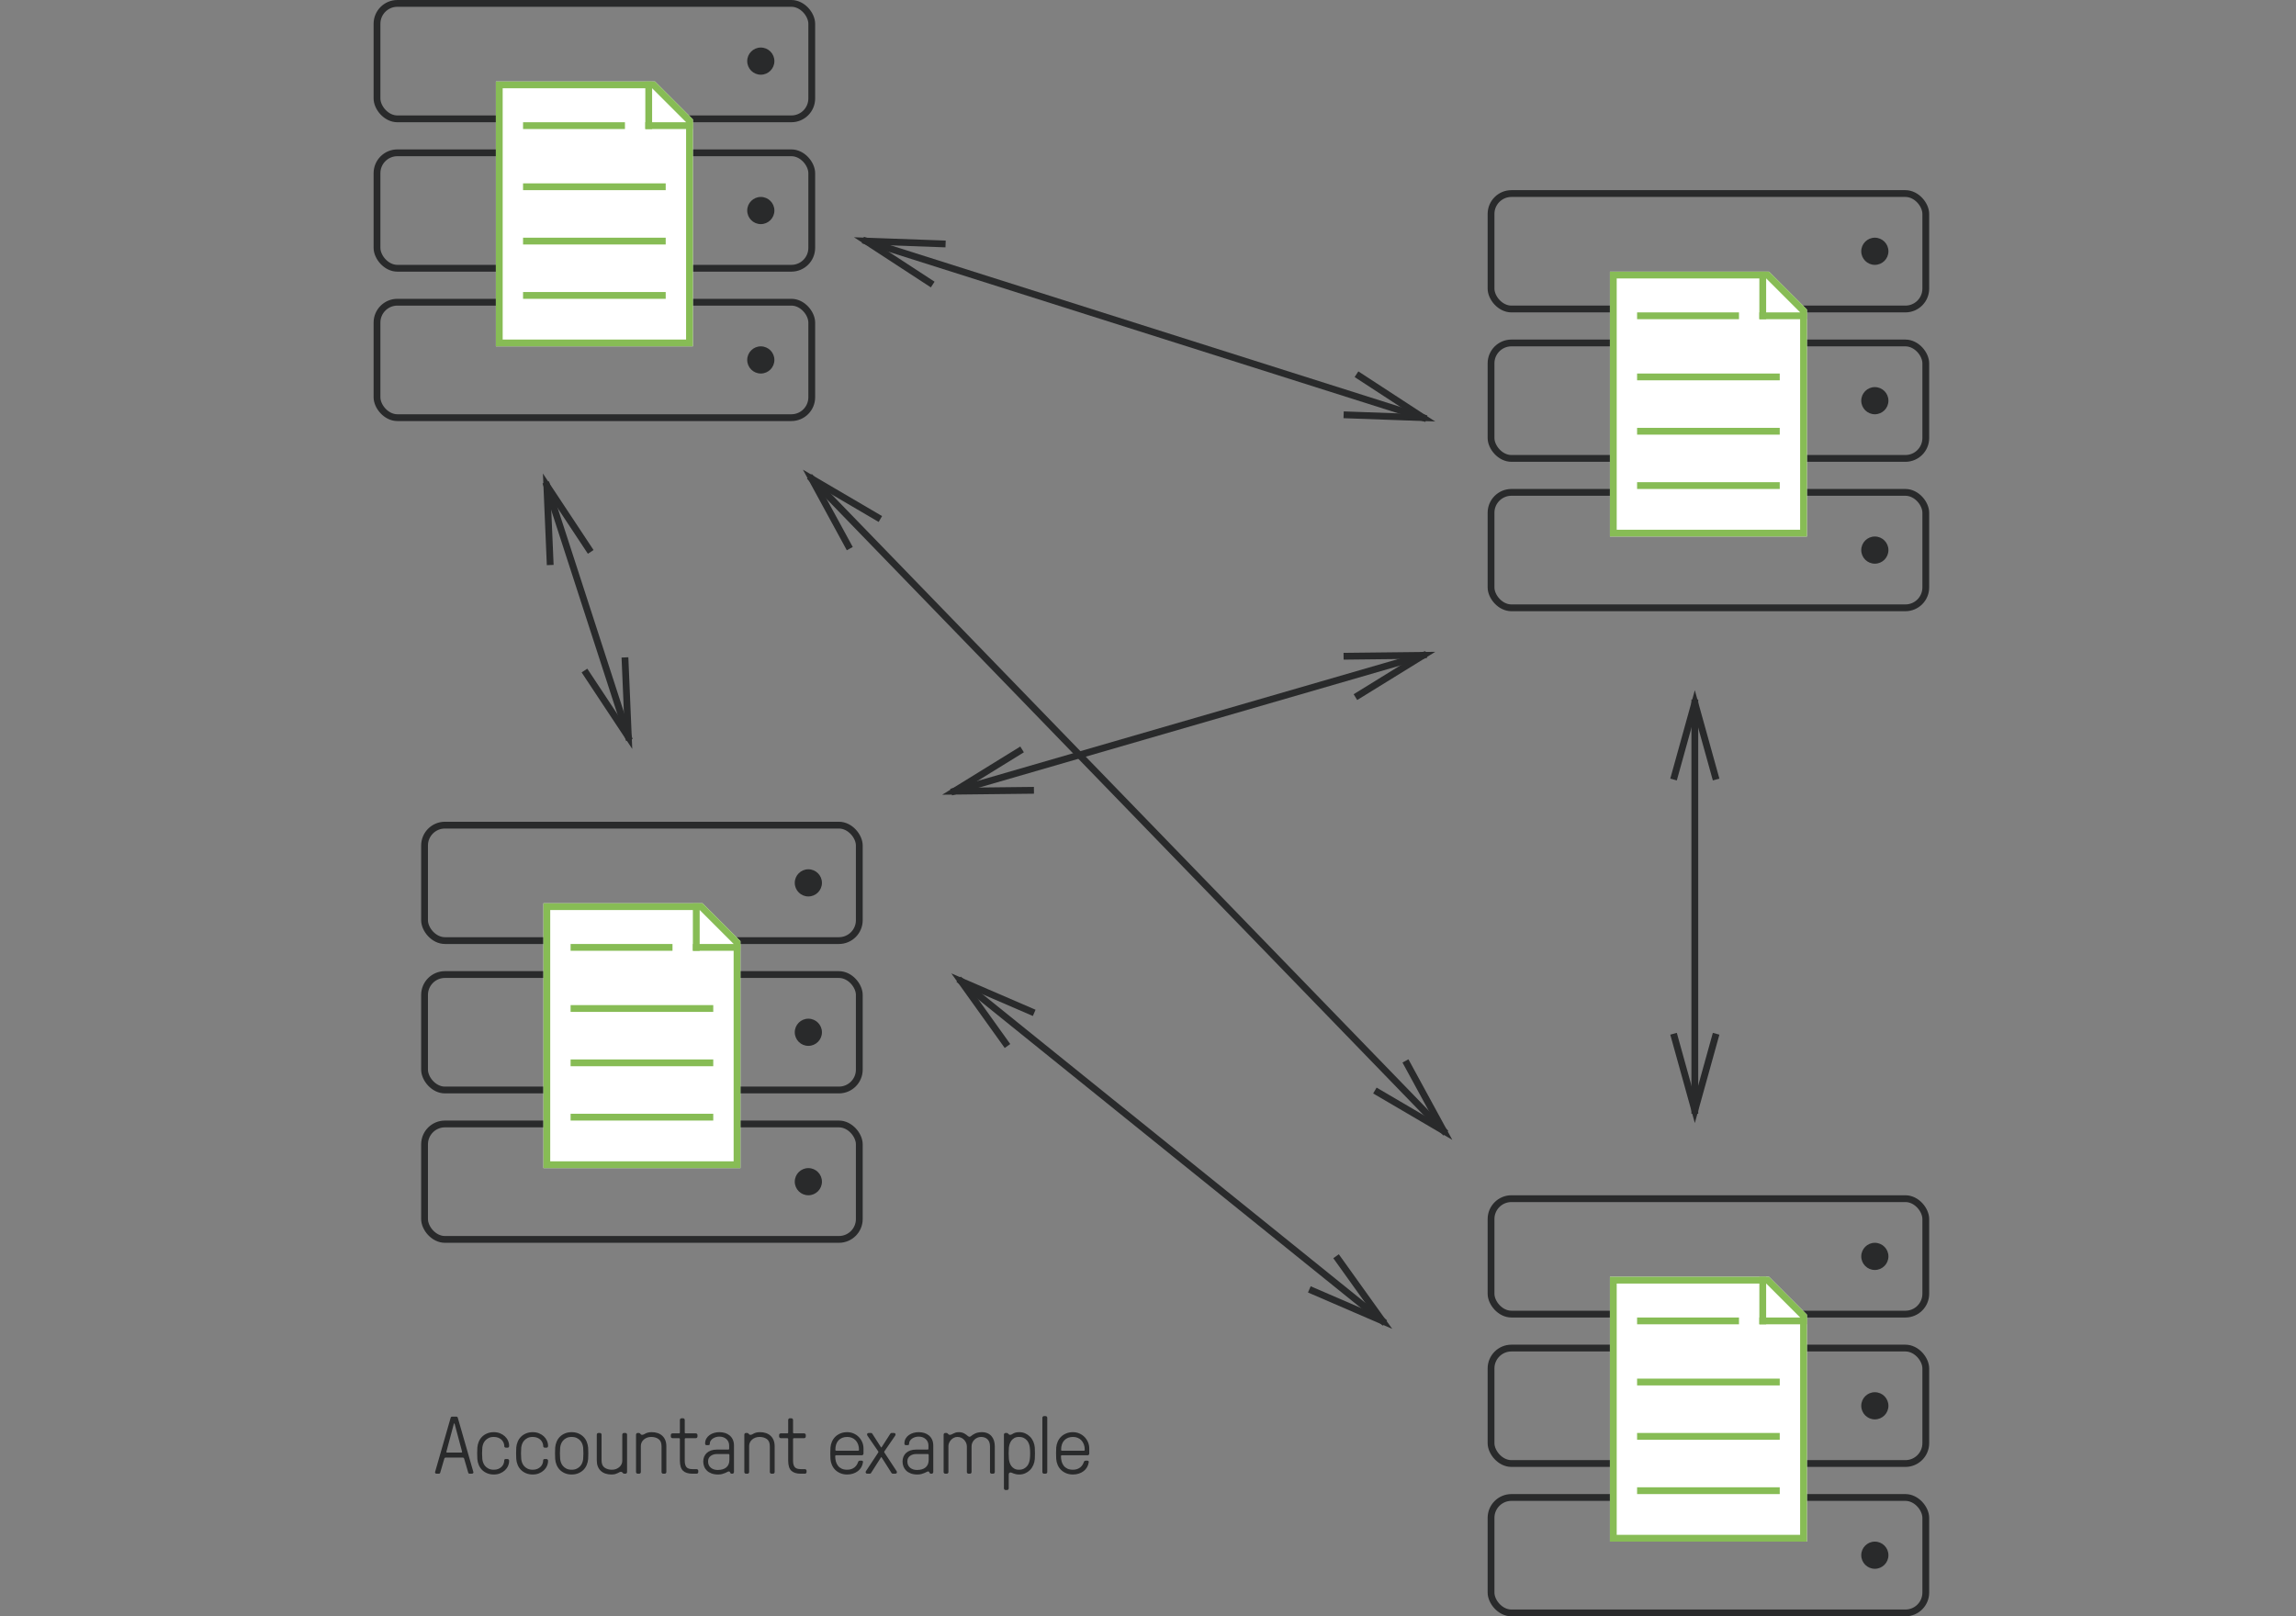 <?xml version="1.0" encoding="UTF-8"?>
<svg width="338px" height="238px" viewBox="0 0 338 238" version="1.1" xmlns="http://www.w3.org/2000/svg" xmlns:xlink="http://www.w3.org/1999/xlink">
    <rect x="0" y="0" width="338" height="238" fill="#808080" stroke="none"/>
    <!-- Generator: Sketch 49.1 (51147) - http://www.bohemiancoding.com/sketch -->
    <title>cluster</title>
    <desc>Created with Sketch.</desc>
    <defs></defs>
    <g id="cluster" stroke="none" stroke-width="1" fill="none" fill-rule="evenodd">
        <path d="M140.5,116.5 L209.5,96.5" id="Line" stroke="#292A2B" stroke-linecap="square"></path>
        <path id="Line-decoration-1" d="M151.708,116.375 L140.5,116.5 L150.038,110.612" stroke="#292A2B" stroke-linecap="square"></path>
        <path id="Line-decoration-2" d="M199.962,102.388 L209.5,96.5 L198.292,96.625" stroke="#292A2B" stroke-linecap="square"></path>
        <path d="M141.5,144.5 L203.5,194.5" id="Line" stroke="#292A2B" stroke-linecap="square"></path>
        <path id="Line-decoration-1" d="M148.024,153.615 L141.5,144.5 L151.79,148.944" stroke="#292A2B" stroke-linecap="square"></path>
        <path id="Line-decoration-2" d="M193.21,190.056 L203.5,194.5 L196.976,185.385" stroke="#292A2B" stroke-linecap="square"></path>
        <path d="M249.5,103.5 L249.5,163.5" id="Line" stroke="#292A2B" stroke-linecap="square"></path>
        <path id="Line-decoration-1" d="M246.5,114.3 L249.5,103.5 L252.5,114.3" stroke="#292A2B" stroke-linecap="square"></path>
        <path id="Line-decoration-2" d="M246.5,152.7 L249.5,163.5 L252.5,152.7" stroke="#292A2B" stroke-linecap="square"></path>
        <path d="M80.5,71.5 L92.5,108.5" id="Line" stroke="#292A2B" stroke-linecap="square"></path>
        <path id="Line-decoration-1" d="M80.978,82.699 L80.5,71.5 L86.686,80.848" stroke="#292A2B" stroke-linecap="square"></path>
        <path id="Line-decoration-2" d="M86.314,99.152 L92.5,108.5 L92.022,97.301" stroke="#292A2B" stroke-linecap="square"></path>
        <path d="M209.5,61.5 L127.5,35.5" id="Line" stroke="#292A2B" stroke-linecap="square"></path>
        <path id="Line-decoration-1" d="M200.112,55.376 L209.5,61.5 L198.298,61.095" stroke="#292A2B" stroke-linecap="square"></path>
        <path id="Line-decoration-2" d="M138.702,35.905 L127.5,35.5 L136.888,41.624" stroke="#292A2B" stroke-linecap="square"></path>
        <path d="M212.5,166.5 L119.5,70.5" id="Line-2" stroke="#292A2B" stroke-linecap="square"></path>
        <path id="Line-2-decoration-1" d="M207.14,156.656 L212.5,166.5 L202.831,160.83" stroke="#292A2B" stroke-linecap="square"></path>
        <path id="Line-2-decoration-2" d="M129.169,76.17 L119.5,70.5 L124.86,80.344" stroke="#292A2B" stroke-linecap="square"></path>
        <g id="Group" transform="translate(219, 28)">
            <g id="Server">
                <rect id="Rectangle" stroke="#292A2B" x="0.5" y="0.5" width="64" height="17" rx="3"></rect>
                <rect id="Rectangle" stroke="#292A2B" x="0.5" y="22.5" width="64" height="17" rx="3"></rect>
                <rect id="Rectangle" stroke="#292A2B" x="0.5" y="44.5" width="64" height="17" rx="3"></rect>
                <circle id="Oval-8" fill="#292A2B" cx="57" cy="9" r="2"></circle>
                <circle id="Oval-8" fill="#292A2B" cx="57" cy="31" r="2"></circle>
                <circle id="Oval-8" fill="#292A2B" cx="57" cy="53" r="2"></circle>
            </g>
            <g id="Ledger" transform="translate(18, 12)">
                <path d="M23.423,-3.55271368e-15 L29,5.577 L29,39 L0,39 L0,0 L23.423,0 Z" id="Combined-Shape" fill="#FFFFFF"></path>
                <path d="M23.216,0.5 L0.5,0.5 L0.5,38.5 L28.5,38.5 L28.5,5.784 L23.216,0.5 Z" id="Combined-Shape" stroke="#87BC55"></path>
                <path d="M22.5,0.5 L22.5,6.5" id="Line" stroke="#87BC55" stroke-linecap="square"></path>
                <path d="M28.5,6.5 L22.5,6.5" id="Line" stroke="#87BC55" stroke-linecap="square"></path>
                <path d="M18.5,6.5 L4.5,6.5" id="Line" stroke="#87BC55" stroke-linecap="square"></path>
                <path d="M24.5,15.5 L4.5,15.5" id="Line" stroke="#87BC55" stroke-linecap="square"></path>
                <path d="M24.5,23.5 L4.5,23.5" id="Line" stroke="#87BC55" stroke-linecap="square"></path>
                <path d="M24.5,31.5 L4.5,31.5" id="Line" stroke="#87BC55" stroke-linecap="square"></path>
            </g>
        </g>
        <g id="Group" transform="translate(55, 0)">
            <g id="Server">
                <rect id="Rectangle" stroke="#292A2B" x="0.5" y="0.5" width="64" height="17" rx="3"></rect>
                <rect id="Rectangle" stroke="#292A2B" x="0.5" y="22.5" width="64" height="17" rx="3"></rect>
                <rect id="Rectangle" stroke="#292A2B" x="0.5" y="44.5" width="64" height="17" rx="3"></rect>
                <circle id="Oval-8" fill="#292A2B" cx="57" cy="9" r="2"></circle>
                <circle id="Oval-8" fill="#292A2B" cx="57" cy="31" r="2"></circle>
                <circle id="Oval-8" fill="#292A2B" cx="57" cy="53" r="2"></circle>
            </g>
            <g id="Ledger" transform="translate(18, 12)">
                <path d="M23.423,-3.55271368e-15 L29,5.577 L29,39 L0,39 L0,0 L23.423,0 Z" id="Combined-Shape" fill="#FFFFFF"></path>
                <path d="M23.216,0.5 L0.5,0.5 L0.5,38.5 L28.5,38.5 L28.5,5.784 L23.216,0.5 Z" id="Combined-Shape" stroke="#87BC55"></path>
                <path d="M22.5,0.5 L22.5,6.5" id="Line" stroke="#87BC55" stroke-linecap="square"></path>
                <path d="M28.5,6.5 L22.5,6.5" id="Line" stroke="#87BC55" stroke-linecap="square"></path>
                <path d="M18.5,6.5 L4.5,6.5" id="Line" stroke="#87BC55" stroke-linecap="square"></path>
                <path d="M24.5,15.5 L4.5,15.5" id="Line" stroke="#87BC55" stroke-linecap="square"></path>
                <path d="M24.5,23.5 L4.5,23.5" id="Line" stroke="#87BC55" stroke-linecap="square"></path>
                <path d="M24.5,31.5 L4.5,31.5" id="Line" stroke="#87BC55" stroke-linecap="square"></path>
            </g>
        </g>
        <g id="Group" transform="translate(62, 121)">
            <g id="Server">
                <rect id="Rectangle" stroke="#292A2B" x="0.5" y="0.5" width="64" height="17" rx="3"></rect>
                <rect id="Rectangle" stroke="#292A2B" x="0.5" y="22.5" width="64" height="17" rx="3"></rect>
                <rect id="Rectangle" stroke="#292A2B" x="0.5" y="44.5" width="64" height="17" rx="3"></rect>
                <circle id="Oval-8" fill="#292A2B" cx="57" cy="9" r="2"></circle>
                <circle id="Oval-8" fill="#292A2B" cx="57" cy="31" r="2"></circle>
                <circle id="Oval-8" fill="#292A2B" cx="57" cy="53" r="2"></circle>
            </g>
            <g id="Ledger" transform="translate(18, 12)">
                <path d="M23.423,-3.55271368e-15 L29,5.577 L29,39 L0,39 L0,0 L23.423,0 Z" id="Combined-Shape" fill="#FFFFFF"></path>
                <path d="M23.216,0.5 L0.5,0.5 L0.5,38.5 L28.5,38.5 L28.5,5.784 L23.216,0.5 Z" id="Combined-Shape" stroke="#87BC55"></path>
                <path d="M22.5,0.5 L22.5,6.5" id="Line" stroke="#87BC55" stroke-linecap="square"></path>
                <path d="M28.5,6.5 L22.5,6.5" id="Line" stroke="#87BC55" stroke-linecap="square"></path>
                <path d="M18.5,6.5 L4.5,6.5" id="Line" stroke="#87BC55" stroke-linecap="square"></path>
                <path d="M24.5,15.5 L4.5,15.5" id="Line" stroke="#87BC55" stroke-linecap="square"></path>
                <path d="M24.5,23.5 L4.5,23.5" id="Line" stroke="#87BC55" stroke-linecap="square"></path>
                <path d="M24.5,31.5 L4.5,31.5" id="Line" stroke="#87BC55" stroke-linecap="square"></path>
            </g>
        </g>
        <g id="Group" transform="translate(219, 176)">
            <g id="Server">
                <rect id="Rectangle" stroke="#292A2B" x="0.5" y="0.5" width="64" height="17" rx="3"></rect>
                <rect id="Rectangle" stroke="#292A2B" x="0.5" y="22.5" width="64" height="17" rx="3"></rect>
                <rect id="Rectangle" stroke="#292A2B" x="0.5" y="44.5" width="64" height="17" rx="3"></rect>
                <circle id="Oval-8" fill="#292A2B" cx="57" cy="9" r="2"></circle>
                <circle id="Oval-8" fill="#292A2B" cx="57" cy="31" r="2"></circle>
                <circle id="Oval-8" fill="#292A2B" cx="57" cy="53" r="2"></circle>
            </g>
            <g id="Ledger" transform="translate(18, 12)">
                <path d="M23.423,-3.55271368e-15 L29,5.577 L29,39 L0,39 L0,0 L23.423,0 Z" id="Combined-Shape" fill="#FFFFFF"></path>
                <path d="M23.216,0.5 L0.5,0.5 L0.5,38.5 L28.5,38.5 L28.5,5.784 L23.216,0.5 Z" id="Combined-Shape" stroke="#87BC55"></path>
                <path d="M22.5,0.5 L22.5,6.5" id="Line" stroke="#87BC55" stroke-linecap="square"></path>
                <path d="M28.5,6.5 L22.5,6.5" id="Line" stroke="#87BC55" stroke-linecap="square"></path>
                <path d="M18.5,6.5 L4.5,6.5" id="Line" stroke="#87BC55" stroke-linecap="square"></path>
                <path d="M24.5,15.5 L4.5,15.5" id="Line" stroke="#87BC55" stroke-linecap="square"></path>
                <path d="M24.5,23.5 L4.5,23.5" id="Line" stroke="#87BC55" stroke-linecap="square"></path>
                <path d="M24.5,31.5 L4.5,31.5" id="Line" stroke="#87BC55" stroke-linecap="square"></path>
            </g>
        </g>
        <path d="M64.047,216.76 L66.338,208.779 C66.361,208.658 66.437,208.598 66.566,208.598 L67.17,208.598 C67.299,208.598 67.375,208.658 67.398,208.779 L69.689,216.76 C69.693,216.775 69.695,216.791 69.695,216.807 C69.695,216.842 69.68,216.879 69.648,216.918 C69.609,216.973 69.543,217 69.449,217 L69.15,217 C69.021,217 68.945,216.939 68.922,216.818 L68.33,214.791 C68.291,214.678 68.215,214.621 68.102,214.621 L65.635,214.621 C65.521,214.621 65.445,214.678 65.406,214.791 L64.814,216.818 C64.791,216.939 64.715,217 64.586,217 L64.287,217 C64.189,217 64.121,216.973 64.082,216.918 C64.055,216.879 64.041,216.842 64.041,216.807 C64.041,216.791 64.043,216.775 64.047,216.76 Z M65.717,213.748 C65.713,213.768 65.711,213.785 65.711,213.801 C65.711,213.855 65.744,213.883 65.811,213.883 L67.926,213.883 C67.996,213.883 68.031,213.855 68.031,213.801 C68.031,213.785 68.027,213.768 68.02,213.748 L66.93,209.67 C66.914,209.623 66.898,209.598 66.883,209.594 L66.854,209.594 C66.83,209.594 66.814,209.619 66.807,209.67 L65.717,213.748 Z M70.27,214.838 C70.254,214.6 70.246,214.32 70.246,214 C70.246,213.68 70.254,213.4 70.27,213.162 C70.293,212.85 70.365,212.553 70.486,212.271 C70.607,211.99 70.771,211.748 70.979,211.545 C71.186,211.342 71.434,211.181 71.723,211.062 C72.012,210.942 72.336,210.883 72.695,210.883 C73.031,210.883 73.337,210.938 73.612,211.05 C73.888,211.161 74.126,211.311 74.327,211.498 C74.528,211.686 74.683,211.901 74.79,212.146 C74.897,212.39 74.951,212.648 74.951,212.922 C74.951,212.984 74.933,213.04 74.896,213.089 C74.858,213.138 74.809,213.162 74.746,213.162 L74.471,213.162 C74.416,213.162 74.364,213.146 74.315,213.112 C74.267,213.079 74.242,213.031 74.242,212.969 C74.242,212.793 74.208,212.621 74.14,212.453 C74.071,212.285 73.972,212.137 73.841,212.008 C73.71,211.879 73.548,211.776 73.354,211.7 C73.161,211.624 72.941,211.586 72.695,211.586 C72.391,211.586 72.135,211.639 71.928,211.744 C71.721,211.85 71.551,211.979 71.418,212.134 C71.285,212.288 71.187,212.458 71.122,212.644 C71.058,212.829 71.018,213.002 71.002,213.162 C70.979,213.408 70.967,213.687 70.967,214 C70.967,214.313 70.979,214.592 71.002,214.838 C71.018,214.998 71.058,215.171 71.122,215.356 C71.187,215.542 71.285,215.712 71.418,215.866 C71.551,216.021 71.721,216.15 71.928,216.256 C72.135,216.361 72.391,216.414 72.695,216.414 C72.961,216.414 73.189,216.372 73.381,216.288 C73.572,216.204 73.731,216.096 73.858,215.963 C73.985,215.83 74.079,215.684 74.14,215.523 C74.2,215.363 74.23,215.203 74.23,215.043 C74.23,214.965 74.255,214.911 74.304,214.882 C74.353,214.853 74.404,214.838 74.459,214.838 L74.711,214.838 C74.773,214.838 74.829,214.862 74.878,214.911 C74.927,214.96 74.951,215.016 74.951,215.078 C74.951,215.352 74.897,215.61 74.79,215.854 C74.683,216.099 74.528,216.314 74.327,216.502 C74.126,216.689 73.888,216.839 73.612,216.95 C73.337,217.062 73.031,217.117 72.695,217.117 C72.336,217.117 72.012,217.058 71.723,216.938 C71.434,216.819 71.186,216.658 70.979,216.455 C70.771,216.252 70.607,216.01 70.486,215.729 C70.365,215.447 70.293,215.15 70.27,214.838 Z M76,214.838 C75.984,214.6 75.977,214.32 75.977,214 C75.977,213.68 75.984,213.4 76,213.162 C76.023,212.85 76.096,212.553 76.217,212.271 C76.338,211.99 76.502,211.748 76.709,211.545 C76.916,211.342 77.164,211.181 77.453,211.062 C77.742,210.942 78.066,210.883 78.426,210.883 C78.762,210.883 79.067,210.938 79.343,211.05 C79.618,211.161 79.856,211.311 80.058,211.498 C80.259,211.686 80.413,211.901 80.521,212.146 C80.628,212.39 80.682,212.648 80.682,212.922 C80.682,212.984 80.663,213.04 80.626,213.089 C80.589,213.138 80.539,213.162 80.477,213.162 L80.201,213.162 C80.146,213.162 80.095,213.146 80.046,213.112 C79.997,213.079 79.973,213.031 79.973,212.969 C79.973,212.793 79.938,212.621 79.87,212.453 C79.802,212.285 79.702,212.137 79.571,212.008 C79.44,211.879 79.278,211.776 79.085,211.7 C78.892,211.624 78.672,211.586 78.426,211.586 C78.121,211.586 77.865,211.639 77.658,211.744 C77.451,211.85 77.281,211.979 77.148,212.134 C77.016,212.288 76.917,212.458 76.853,212.644 C76.788,212.829 76.748,213.002 76.732,213.162 C76.709,213.408 76.697,213.687 76.697,214 C76.697,214.313 76.709,214.592 76.732,214.838 C76.748,214.998 76.788,215.171 76.853,215.356 C76.917,215.542 77.016,215.712 77.148,215.866 C77.281,216.021 77.451,216.15 77.658,216.256 C77.865,216.361 78.121,216.414 78.426,216.414 C78.691,216.414 78.92,216.372 79.111,216.288 C79.303,216.204 79.462,216.096 79.589,215.963 C79.716,215.83 79.81,215.684 79.87,215.523 C79.931,215.363 79.961,215.203 79.961,215.043 C79.961,214.965 79.985,214.911 80.034,214.882 C80.083,214.853 80.135,214.838 80.189,214.838 L80.441,214.838 C80.504,214.838 80.56,214.862 80.608,214.911 C80.657,214.96 80.682,215.016 80.682,215.078 C80.682,215.352 80.628,215.61 80.521,215.854 C80.413,216.099 80.259,216.314 80.058,216.502 C79.856,216.689 79.618,216.839 79.343,216.95 C79.067,217.062 78.762,217.117 78.426,217.117 C78.066,217.117 77.742,217.058 77.453,216.938 C77.164,216.819 76.916,216.658 76.709,216.455 C76.502,216.252 76.338,216.01 76.217,215.729 C76.096,215.447 76.023,215.15 76,214.838 Z M81.73,214.838 C81.715,214.6 81.707,214.32 81.707,214 C81.707,213.68 81.715,213.4 81.73,213.162 C81.754,212.85 81.826,212.553 81.947,212.271 C82.068,211.99 82.232,211.748 82.439,211.545 C82.646,211.342 82.895,211.181 83.184,211.062 C83.473,210.942 83.797,210.883 84.156,210.883 C84.516,210.883 84.839,210.942 85.126,211.062 C85.413,211.181 85.661,211.342 85.87,211.545 C86.079,211.748 86.243,211.99 86.362,212.271 C86.481,212.553 86.555,212.85 86.582,213.162 C86.598,213.4 86.605,213.68 86.605,214 C86.605,214.32 86.598,214.6 86.582,214.838 C86.559,215.15 86.486,215.447 86.365,215.729 C86.244,216.01 86.079,216.252 85.87,216.455 C85.661,216.658 85.413,216.819 85.126,216.938 C84.839,217.058 84.516,217.117 84.156,217.117 C83.797,217.117 83.473,217.058 83.184,216.938 C82.895,216.819 82.646,216.658 82.439,216.455 C82.232,216.252 82.068,216.01 81.947,215.729 C81.826,215.447 81.754,215.15 81.73,214.838 Z M82.463,213.162 C82.439,213.408 82.428,213.687 82.428,214 C82.428,214.313 82.439,214.592 82.463,214.838 C82.479,214.998 82.519,215.171 82.583,215.356 C82.647,215.542 82.746,215.712 82.879,215.866 C83.012,216.021 83.182,216.15 83.389,216.256 C83.596,216.361 83.852,216.414 84.156,216.414 C84.453,216.414 84.707,216.361 84.918,216.256 C85.129,216.15 85.301,216.021 85.434,215.866 C85.566,215.712 85.665,215.542 85.729,215.356 C85.794,215.171 85.834,214.998 85.85,214.838 C85.873,214.592 85.885,214.313 85.885,214 C85.885,213.687 85.873,213.408 85.85,213.162 C85.834,213.002 85.794,212.829 85.729,212.644 C85.665,212.458 85.566,212.288 85.434,212.134 C85.301,211.979 85.129,211.85 84.918,211.744 C84.707,211.639 84.453,211.586 84.156,211.586 C83.852,211.586 83.596,211.639 83.389,211.744 C83.182,211.85 83.012,211.979 82.879,212.134 C82.746,212.288 82.647,212.458 82.583,212.644 C82.519,212.829 82.479,213.002 82.463,213.162 Z M87.854,215.031 L87.854,211.24 C87.854,211.178 87.877,211.122 87.924,211.073 C87.971,211.024 88.027,211 88.094,211 L88.322,211 C88.385,211 88.439,211.024 88.486,211.073 C88.533,211.122 88.557,211.178 88.557,211.24 L88.557,215.031 C88.557,215.535 88.703,215.892 88.996,216.101 C89.289,216.31 89.652,216.414 90.086,216.414 C90.301,216.414 90.5,216.38 90.684,216.312 C90.867,216.243 91.029,216.148 91.17,216.027 C91.311,215.906 91.419,215.766 91.495,215.605 C91.571,215.445 91.609,215.273 91.609,215.09 L91.609,211.24 C91.609,211.178 91.633,211.122 91.68,211.073 C91.727,211.024 91.783,211 91.85,211 L92.078,211 C92.141,211 92.195,211.024 92.242,211.073 C92.289,211.122 92.312,211.178 92.312,211.24 L92.312,216.76 C92.312,216.822 92.289,216.878 92.242,216.927 C92.195,216.976 92.141,217 92.078,217 L91.885,217 C91.83,217 91.773,216.973 91.715,216.918 C91.676,216.879 91.636,216.837 91.595,216.792 C91.554,216.747 91.498,216.725 91.428,216.725 C91.338,216.725 91.256,216.744 91.182,216.783 C91.107,216.822 91.02,216.868 90.918,216.921 C90.816,216.974 90.694,217.02 90.552,217.059 C90.409,217.098 90.225,217.117 89.998,217.117 C89.686,217.117 89.397,217.073 89.134,216.985 C88.87,216.897 88.643,216.766 88.451,216.59 C88.26,216.414 88.112,216.196 88.009,215.937 C87.905,215.677 87.854,215.375 87.854,215.031 Z M93.631,216.76 L93.631,211.24 C93.631,211.178 93.654,211.122 93.701,211.073 C93.748,211.024 93.805,211 93.871,211 L94.064,211 C94.119,211 94.174,211.027 94.229,211.082 C94.268,211.121 94.308,211.163 94.349,211.208 C94.39,211.253 94.445,211.275 94.516,211.275 C94.605,211.275 94.688,211.256 94.765,211.217 C94.841,211.178 94.929,211.132 95.028,211.079 C95.128,211.026 95.25,210.98 95.395,210.941 C95.539,210.902 95.723,210.883 95.945,210.883 C96.258,210.883 96.546,210.927 96.81,211.015 C97.073,211.103 97.301,211.234 97.492,211.41 C97.684,211.586 97.832,211.804 97.938,212.063 C98.043,212.323 98.096,212.625 98.096,212.969 L98.096,216.76 C98.096,216.822 98.071,216.878 98.022,216.927 C97.974,216.976 97.918,217 97.855,217 L97.627,217 C97.564,217 97.509,216.976 97.46,216.927 C97.411,216.878 97.387,216.822 97.387,216.76 L97.387,212.969 C97.387,212.465 97.24,212.108 96.947,211.899 C96.654,211.69 96.293,211.586 95.863,211.586 C95.648,211.586 95.448,211.62 95.263,211.688 C95.077,211.757 94.915,211.852 94.776,211.973 C94.638,212.094 94.53,212.234 94.454,212.395 C94.378,212.555 94.34,212.727 94.34,212.91 L94.34,216.76 C94.34,216.822 94.315,216.878 94.267,216.927 C94.218,216.976 94.162,217 94.1,217 L93.871,217 C93.809,217 93.753,216.976 93.704,216.927 C93.655,216.878 93.631,216.822 93.631,216.76 Z M98.752,211.527 L98.752,211.299 C98.752,211.236 98.776,211.181 98.825,211.132 C98.874,211.083 98.93,211.059 98.992,211.059 L99.965,211.059 C100.043,211.059 100.084,211.02 100.088,210.941 L100.088,209.078 C100.088,209.016 100.111,208.96 100.158,208.911 C100.205,208.862 100.262,208.838 100.328,208.838 L100.562,208.838 C100.625,208.838 100.681,208.862 100.729,208.911 C100.778,208.96 100.803,209.016 100.803,209.078 L100.803,210.941 C100.803,211.02 100.844,211.059 100.926,211.059 L102.438,211.059 C102.5,211.059 102.556,211.083 102.604,211.132 C102.653,211.181 102.678,211.236 102.678,211.299 L102.678,211.527 C102.678,211.59 102.653,211.646 102.604,211.694 C102.556,211.743 102.5,211.768 102.438,211.768 L100.926,211.768 C100.848,211.768 100.807,211.809 100.803,211.891 L100.803,215.078 C100.803,215.504 100.885,215.818 101.049,216.021 C101.213,216.225 101.512,216.326 101.945,216.326 L102.555,216.326 C102.617,216.326 102.673,216.351 102.722,216.399 C102.771,216.448 102.795,216.504 102.795,216.566 L102.795,216.76 C102.795,216.822 102.771,216.878 102.725,216.927 C102.678,216.976 102.621,217 102.555,217 L101.945,217 C101.32,217 100.854,216.854 100.548,216.561 C100.241,216.268 100.088,215.773 100.088,215.078 L100.088,211.891 C100.088,211.812 100.047,211.771 99.965,211.768 L98.992,211.768 C98.93,211.768 98.874,211.743 98.825,211.694 C98.776,211.646 98.752,211.59 98.752,211.527 Z M103.527,215.201 C103.527,214.955 103.571,214.724 103.659,214.507 C103.747,214.29 103.875,214.104 104.043,213.947 C104.211,213.791 104.419,213.669 104.667,213.581 C104.915,213.493 105.195,213.449 105.508,213.449 L107.225,213.449 C107.303,213.449 107.342,213.408 107.342,213.326 L107.342,212.857 C107.342,212.467 107.207,212.149 106.938,211.905 C106.668,211.661 106.32,211.539 105.895,211.539 C105.711,211.539 105.534,211.565 105.364,211.618 C105.194,211.671 105.046,211.743 104.919,211.835 C104.792,211.927 104.688,212.036 104.608,212.163 C104.528,212.29 104.488,212.434 104.488,212.594 C104.488,212.699 104.456,212.76 104.392,212.775 C104.327,212.791 104.268,212.799 104.213,212.799 L104.043,212.799 C103.883,212.799 103.803,212.719 103.803,212.559 C103.803,212.277 103.863,212.033 103.984,211.826 C104.105,211.619 104.266,211.445 104.465,211.305 C104.664,211.164 104.888,211.059 105.136,210.988 C105.384,210.918 105.637,210.883 105.895,210.883 C106.191,210.883 106.469,210.922 106.727,211 C106.984,211.078 107.212,211.199 107.409,211.363 C107.606,211.527 107.763,211.733 107.878,211.981 C107.993,212.229 108.051,212.525 108.051,212.869 L108.051,216.76 C108.051,216.822 108.027,216.878 107.98,216.927 C107.934,216.976 107.877,217 107.811,217 L107.705,217 C107.627,217 107.57,216.973 107.535,216.918 C107.504,216.871 107.477,216.817 107.453,216.757 C107.43,216.696 107.377,216.666 107.295,216.666 C107.24,216.666 107.169,216.689 107.081,216.736 C106.993,216.783 106.885,216.835 106.756,216.892 C106.627,216.948 106.477,217 106.305,217.047 C106.133,217.094 105.936,217.117 105.713,217.117 C105.346,217.117 105.023,217.065 104.746,216.962 C104.469,216.858 104.24,216.719 104.061,216.543 C103.881,216.367 103.747,216.163 103.659,215.931 C103.571,215.698 103.527,215.455 103.527,215.201 Z M104.236,215.189 C104.236,215.404 104.274,215.59 104.351,215.746 C104.427,215.902 104.53,216.032 104.661,216.136 C104.792,216.239 104.941,216.317 105.109,216.37 C105.277,216.423 105.459,216.449 105.654,216.449 C106.205,216.449 106.63,216.321 106.929,216.065 C107.228,215.81 107.377,215.438 107.377,214.949 L107.377,214.229 C107.377,214.15 107.338,214.109 107.26,214.105 L105.508,214.105 C105.172,214.105 104.876,214.198 104.62,214.384 C104.364,214.569 104.236,214.838 104.236,215.189 Z M109.574,216.76 L109.574,211.24 C109.574,211.178 109.598,211.122 109.645,211.073 C109.691,211.024 109.748,211 109.814,211 L110.008,211 C110.062,211 110.117,211.027 110.172,211.082 C110.211,211.121 110.251,211.163 110.292,211.208 C110.333,211.253 110.389,211.275 110.459,211.275 C110.549,211.275 110.632,211.256 110.708,211.217 C110.784,211.178 110.872,211.132 110.972,211.079 C111.071,211.026 111.193,210.98 111.338,210.941 C111.482,210.902 111.666,210.883 111.889,210.883 C112.201,210.883 112.489,210.927 112.753,211.015 C113.017,211.103 113.244,211.234 113.436,211.41 C113.627,211.586 113.775,211.804 113.881,212.063 C113.986,212.323 114.039,212.625 114.039,212.969 L114.039,216.76 C114.039,216.822 114.015,216.878 113.966,216.927 C113.917,216.976 113.861,217 113.799,217 L113.57,217 C113.508,217 113.452,216.976 113.403,216.927 C113.354,216.878 113.33,216.822 113.33,216.76 L113.33,212.969 C113.33,212.465 113.184,212.108 112.891,211.899 C112.598,211.69 112.236,211.586 111.807,211.586 C111.592,211.586 111.392,211.62 111.206,211.688 C111.021,211.757 110.858,211.852 110.72,211.973 C110.581,212.094 110.474,212.234 110.397,212.395 C110.321,212.555 110.283,212.727 110.283,212.91 L110.283,216.76 C110.283,216.822 110.259,216.878 110.21,216.927 C110.161,216.976 110.105,217 110.043,217 L109.814,217 C109.752,217 109.696,216.976 109.647,216.927 C109.599,216.878 109.574,216.822 109.574,216.76 Z M114.695,211.527 L114.695,211.299 C114.695,211.236 114.72,211.181 114.769,211.132 C114.817,211.083 114.873,211.059 114.936,211.059 L115.908,211.059 C115.986,211.059 116.027,211.02 116.031,210.941 L116.031,209.078 C116.031,209.016 116.055,208.96 116.102,208.911 C116.148,208.862 116.205,208.838 116.271,208.838 L116.506,208.838 C116.568,208.838 116.624,208.862 116.673,208.911 C116.722,208.96 116.746,209.016 116.746,209.078 L116.746,210.941 C116.746,211.02 116.787,211.059 116.869,211.059 L118.381,211.059 C118.443,211.059 118.499,211.083 118.548,211.132 C118.597,211.181 118.621,211.236 118.621,211.299 L118.621,211.527 C118.621,211.59 118.597,211.646 118.548,211.694 C118.499,211.743 118.443,211.768 118.381,211.768 L116.869,211.768 C116.791,211.768 116.75,211.809 116.746,211.891 L116.746,215.078 C116.746,215.504 116.828,215.818 116.992,216.021 C117.156,216.225 117.455,216.326 117.889,216.326 L118.498,216.326 C118.561,216.326 118.616,216.351 118.665,216.399 C118.714,216.448 118.738,216.504 118.738,216.566 L118.738,216.76 C118.738,216.822 118.715,216.878 118.668,216.927 C118.621,216.976 118.564,217 118.498,217 L117.889,217 C117.264,217 116.798,216.854 116.491,216.561 C116.185,216.268 116.031,215.773 116.031,215.078 L116.031,211.891 C116.031,211.812 115.99,211.771 115.908,211.768 L114.936,211.768 C114.873,211.768 114.817,211.743 114.769,211.694 C114.72,211.646 114.695,211.59 114.695,211.527 Z M122.254,214.838 C122.238,214.6 122.23,214.32 122.23,214 C122.23,213.68 122.238,213.4 122.254,213.162 C122.277,212.85 122.352,212.553 122.477,212.271 C122.602,211.99 122.77,211.748 122.98,211.545 C123.191,211.342 123.443,211.181 123.736,211.062 C124.029,210.942 124.355,210.883 124.715,210.883 C125.051,210.883 125.365,210.946 125.658,211.073 C125.951,211.2 126.205,211.372 126.42,211.589 C126.635,211.806 126.805,212.06 126.93,212.351 C127.055,212.642 127.117,212.951 127.117,213.279 L127.117,214.047 C127.117,214.109 127.093,214.165 127.044,214.214 C126.995,214.263 126.939,214.287 126.877,214.287 L123.068,214.287 C122.99,214.287 122.951,214.328 122.951,214.41 C122.951,214.699 122.985,214.965 123.054,215.207 C123.122,215.449 123.228,215.66 123.37,215.84 C123.513,216.02 123.694,216.16 123.915,216.262 C124.136,216.363 124.402,216.414 124.715,216.414 C124.945,216.414 125.151,216.382 125.333,216.317 C125.515,216.253 125.671,216.167 125.802,216.06 C125.933,215.952 126.04,215.832 126.124,215.699 C126.208,215.566 126.273,215.428 126.32,215.283 C126.344,215.205 126.382,215.151 126.435,215.122 C126.487,215.093 126.543,215.078 126.602,215.078 L126.836,215.078 C126.898,215.078 126.952,215.097 126.997,215.134 C127.042,215.171 127.057,215.232 127.041,215.318 C127.002,215.584 126.919,215.827 126.792,216.048 C126.665,216.269 126.499,216.458 126.294,216.616 C126.089,216.774 125.853,216.897 125.585,216.985 C125.317,217.073 125.027,217.117 124.715,217.117 C124.355,217.117 124.029,217.058 123.736,216.938 C123.443,216.819 123.191,216.658 122.98,216.455 C122.77,216.252 122.602,216.01 122.477,215.729 C122.352,215.447 122.277,215.15 122.254,214.838 Z M122.975,213.496 C122.975,213.574 123.016,213.613 123.098,213.613 L126.332,213.613 C126.41,213.613 126.451,213.574 126.455,213.496 C126.455,213.191 126.411,212.921 126.323,212.685 C126.235,212.448 126.113,212.248 125.957,212.084 C125.801,211.92 125.618,211.796 125.409,211.712 C125.2,211.628 124.973,211.586 124.727,211.586 C124.191,211.586 123.766,211.75 123.449,212.078 C123.133,212.406 122.975,212.879 122.975,213.496 Z M127.457,216.871 C127.441,216.84 127.434,216.807 127.434,216.771 C127.434,216.717 127.453,216.66 127.492,216.602 L129.285,213.883 C129.316,213.828 129.32,213.775 129.297,213.725 L127.697,211.398 C127.635,211.301 127.623,211.21 127.662,211.126 C127.701,211.042 127.777,211 127.891,211 L128.154,211 C128.244,211 128.307,211.012 128.342,211.035 C128.377,211.059 128.402,211.086 128.418,211.117 L129.689,213.098 C129.721,213.16 129.754,213.16 129.789,213.098 L131.061,211.117 C131.076,211.086 131.102,211.059 131.137,211.035 C131.172,211.012 131.234,211 131.324,211 L131.588,211 C131.701,211 131.777,211.042 131.816,211.126 C131.855,211.21 131.844,211.301 131.781,211.398 L130.182,213.725 C130.158,213.771 130.162,213.824 130.193,213.883 L131.98,216.602 C132.02,216.66 132.039,216.717 132.039,216.771 C132.039,216.807 132.031,216.84 132.016,216.871 C131.977,216.957 131.902,217 131.793,217 L131.506,217 C131.416,217 131.354,216.988 131.318,216.965 C131.283,216.941 131.256,216.914 131.236,216.883 L129.789,214.598 C129.758,214.535 129.725,214.535 129.689,214.598 L128.236,216.883 C128.221,216.914 128.195,216.941 128.16,216.965 C128.125,216.988 128.062,217 127.973,217 L127.686,217 C127.572,217 127.496,216.957 127.457,216.871 Z M132.865,215.201 C132.865,214.955 132.909,214.724 132.997,214.507 C133.085,214.29 133.213,214.104 133.381,213.947 C133.549,213.791 133.757,213.669 134.005,213.581 C134.253,213.493 134.533,213.449 134.846,213.449 L136.562,213.449 C136.641,213.449 136.68,213.408 136.68,213.326 L136.68,212.857 C136.68,212.467 136.545,212.149 136.275,211.905 C136.006,211.661 135.658,211.539 135.232,211.539 C135.049,211.539 134.872,211.565 134.702,211.618 C134.532,211.671 134.384,211.743 134.257,211.835 C134.13,211.927 134.026,212.036 133.946,212.163 C133.866,212.29 133.826,212.434 133.826,212.594 C133.826,212.699 133.794,212.76 133.729,212.775 C133.665,212.791 133.605,212.799 133.551,212.799 L133.381,212.799 C133.221,212.799 133.141,212.719 133.141,212.559 C133.141,212.277 133.201,212.033 133.322,211.826 C133.443,211.619 133.604,211.445 133.803,211.305 C134.002,211.164 134.226,211.059 134.474,210.988 C134.722,210.918 134.975,210.883 135.232,210.883 C135.529,210.883 135.807,210.922 136.064,211 C136.322,211.078 136.55,211.199 136.747,211.363 C136.944,211.527 137.101,211.733 137.216,211.981 C137.331,212.229 137.389,212.525 137.389,212.869 L137.389,216.76 C137.389,216.822 137.365,216.878 137.318,216.927 C137.271,216.976 137.215,217 137.148,217 L137.043,217 C136.965,217 136.908,216.973 136.873,216.918 C136.842,216.871 136.814,216.817 136.791,216.757 C136.768,216.696 136.715,216.666 136.633,216.666 C136.578,216.666 136.507,216.689 136.419,216.736 C136.331,216.783 136.223,216.835 136.094,216.892 C135.965,216.948 135.814,217 135.643,217.047 C135.471,217.094 135.273,217.117 135.051,217.117 C134.684,217.117 134.361,217.065 134.084,216.962 C133.807,216.858 133.578,216.719 133.398,216.543 C133.219,216.367 133.085,216.163 132.997,215.931 C132.909,215.698 132.865,215.455 132.865,215.201 Z M133.574,215.189 C133.574,215.404 133.612,215.59 133.688,215.746 C133.765,215.902 133.868,216.032 133.999,216.136 C134.13,216.239 134.279,216.317 134.447,216.37 C134.615,216.423 134.797,216.449 134.992,216.449 C135.543,216.449 135.968,216.321 136.267,216.065 C136.565,215.81 136.715,215.438 136.715,214.949 L136.715,214.229 C136.715,214.15 136.676,214.109 136.598,214.105 L134.846,214.105 C134.51,214.105 134.214,214.198 133.958,214.384 C133.702,214.569 133.574,214.838 133.574,215.189 Z M138.912,216.76 L138.912,211.24 C138.912,211.178 138.936,211.122 138.982,211.073 C139.029,211.024 139.086,211 139.152,211 L139.346,211 C139.4,211 139.455,211.027 139.51,211.082 L139.636,211.208 C139.681,211.253 139.738,211.275 139.809,211.275 C139.906,211.275 139.997,211.256 140.081,211.217 C140.165,211.178 140.257,211.132 140.356,211.079 C140.456,211.026 140.568,210.98 140.693,210.941 C140.818,210.902 140.973,210.883 141.156,210.883 C141.332,210.883 141.488,210.902 141.625,210.941 C141.762,210.98 141.882,211.03 141.985,211.091 C142.089,211.151 142.183,211.213 142.267,211.275 C142.351,211.338 142.424,211.398 142.486,211.457 C142.576,211.527 142.655,211.562 142.724,211.562 C142.792,211.562 142.869,211.527 142.955,211.457 C143.018,211.402 143.096,211.343 143.189,211.278 C143.283,211.214 143.394,211.151 143.521,211.091 C143.647,211.03 143.795,210.98 143.963,210.941 C144.131,210.902 144.322,210.883 144.537,210.883 C144.85,210.883 145.126,210.935 145.366,211.038 C145.606,211.142 145.807,211.287 145.967,211.475 C146.127,211.662 146.247,211.884 146.327,212.14 C146.407,212.396 146.447,212.672 146.447,212.969 L146.447,216.76 C146.447,216.822 146.423,216.878 146.374,216.927 C146.325,216.976 146.27,217 146.207,217 L145.979,217 C145.916,217 145.86,216.976 145.812,216.927 C145.763,216.878 145.738,216.822 145.738,216.76 L145.738,212.969 C145.738,212.52 145.618,212.177 145.378,211.94 C145.138,211.704 144.818,211.586 144.42,211.586 C144.236,211.586 144.061,211.622 143.893,211.694 C143.725,211.767 143.576,211.865 143.447,211.99 C143.318,212.115 143.216,212.262 143.14,212.43 C143.063,212.598 143.025,212.777 143.025,212.969 L143.025,216.76 C143.025,216.822 143.002,216.878 142.955,216.927 C142.908,216.976 142.852,217 142.785,217 L142.574,217 C142.512,217 142.456,216.976 142.407,216.927 C142.358,216.878 142.334,216.822 142.334,216.76 L142.334,212.969 C142.334,212.816 142.302,212.658 142.237,212.494 C142.173,212.33 142.08,212.18 141.959,212.043 C141.838,211.906 141.691,211.796 141.52,211.712 C141.348,211.628 141.154,211.586 140.939,211.586 C140.756,211.586 140.584,211.626 140.424,211.706 C140.264,211.786 140.124,211.891 140.005,212.02 C139.886,212.148 139.792,212.291 139.724,212.447 C139.655,212.604 139.621,212.758 139.621,212.91 L139.621,216.76 C139.621,216.822 139.597,216.878 139.548,216.927 C139.499,216.976 139.443,217 139.381,217 L139.152,217 C139.09,217 139.034,216.976 138.985,216.927 C138.937,216.878 138.912,216.822 138.912,216.76 Z M147.789,219.162 L147.789,211.24 C147.789,211.178 147.813,211.122 147.862,211.073 C147.911,211.024 147.967,211 148.029,211 L148.223,211 C148.277,211 148.332,211.027 148.387,211.082 C148.426,211.121 148.47,211.163 148.519,211.208 C148.567,211.253 148.625,211.275 148.691,211.275 C148.781,211.275 148.859,211.256 148.926,211.217 C148.992,211.178 149.073,211.132 149.169,211.079 C149.265,211.026 149.381,210.98 149.518,210.941 C149.654,210.902 149.834,210.883 150.057,210.883 C150.369,210.883 150.659,210.942 150.927,211.062 C151.194,211.181 151.429,211.342 151.63,211.545 C151.831,211.748 151.993,211.99 152.116,212.271 C152.239,212.553 152.312,212.85 152.336,213.162 C152.352,213.4 152.359,213.68 152.359,214 C152.359,214.32 152.352,214.6 152.336,214.838 C152.312,215.15 152.239,215.447 152.116,215.729 C151.993,216.01 151.831,216.252 151.63,216.455 C151.429,216.658 151.194,216.819 150.927,216.938 C150.659,217.058 150.369,217.117 150.057,217.117 C149.865,217.117 149.701,217.102 149.564,217.07 C149.428,217.039 149.312,217.006 149.216,216.971 C149.12,216.936 149.036,216.901 148.964,216.868 C148.892,216.835 148.828,216.818 148.773,216.818 C148.695,216.818 148.63,216.841 148.577,216.886 C148.524,216.931 148.498,217.008 148.498,217.117 L148.498,219.162 C148.498,219.225 148.474,219.28 148.425,219.329 C148.376,219.378 148.32,219.402 148.258,219.402 L148.029,219.402 C147.967,219.402 147.911,219.378 147.862,219.329 C147.813,219.28 147.789,219.225 147.789,219.162 Z M148.521,213.162 C148.498,213.408 148.486,213.687 148.486,214 C148.486,214.313 148.498,214.592 148.521,214.838 C148.537,214.998 148.573,215.171 148.63,215.356 C148.687,215.542 148.771,215.712 148.882,215.866 C148.993,216.021 149.141,216.15 149.324,216.256 C149.508,216.361 149.732,216.414 149.998,216.414 C150.287,216.414 150.531,216.361 150.73,216.256 C150.93,216.15 151.091,216.021 151.214,215.866 C151.337,215.712 151.429,215.542 151.489,215.356 C151.55,215.171 151.588,214.998 151.604,214.838 C151.635,214.592 151.65,214.313 151.65,214 C151.65,213.687 151.635,213.408 151.604,213.162 C151.588,213.002 151.55,212.829 151.489,212.644 C151.429,212.458 151.337,212.288 151.214,212.134 C151.091,211.979 150.932,211.85 150.736,211.744 C150.541,211.639 150.295,211.586 149.998,211.586 C149.732,211.586 149.508,211.639 149.324,211.744 C149.141,211.85 148.993,211.979 148.882,212.134 C148.771,212.288 148.687,212.458 148.63,212.644 C148.573,212.829 148.537,213.002 148.521,213.162 Z M153.449,216.76 L153.449,208.756 C153.449,208.693 153.474,208.638 153.522,208.589 C153.571,208.54 153.627,208.516 153.689,208.516 L153.93,208.516 C153.992,208.516 154.048,208.54 154.097,208.589 C154.146,208.638 154.17,208.693 154.17,208.756 L154.17,216.76 C154.17,216.822 154.146,216.878 154.097,216.927 C154.048,216.976 153.992,217 153.93,217 L153.689,217 C153.627,217 153.571,216.976 153.522,216.927 C153.474,216.878 153.449,216.822 153.449,216.76 Z M155.488,214.838 C155.473,214.6 155.465,214.32 155.465,214 C155.465,213.68 155.473,213.4 155.488,213.162 C155.512,212.85 155.586,212.553 155.711,212.271 C155.836,211.99 156.004,211.748 156.215,211.545 C156.426,211.342 156.678,211.181 156.971,211.062 C157.264,210.942 157.59,210.883 157.949,210.883 C158.285,210.883 158.6,210.946 158.893,211.073 C159.186,211.2 159.439,211.372 159.654,211.589 C159.869,211.806 160.039,212.06 160.164,212.351 C160.289,212.642 160.352,212.951 160.352,213.279 L160.352,214.047 C160.352,214.109 160.327,214.165 160.278,214.214 C160.229,214.263 160.174,214.287 160.111,214.287 L156.303,214.287 C156.225,214.287 156.186,214.328 156.186,214.41 C156.186,214.699 156.22,214.965 156.288,215.207 C156.356,215.449 156.462,215.66 156.604,215.84 C156.747,216.02 156.929,216.16 157.149,216.262 C157.37,216.363 157.637,216.414 157.949,216.414 C158.18,216.414 158.386,216.382 158.567,216.317 C158.749,216.253 158.905,216.167 159.036,216.06 C159.167,215.952 159.274,215.832 159.358,215.699 C159.442,215.566 159.508,215.428 159.555,215.283 C159.578,215.205 159.616,215.151 159.669,215.122 C159.722,215.093 159.777,215.078 159.836,215.078 L160.07,215.078 C160.133,215.078 160.187,215.097 160.231,215.134 C160.276,215.171 160.291,215.232 160.275,215.318 C160.236,215.584 160.153,215.827 160.026,216.048 C159.899,216.269 159.733,216.458 159.528,216.616 C159.323,216.774 159.087,216.897 158.819,216.985 C158.552,217.073 158.262,217.117 157.949,217.117 C157.59,217.117 157.264,217.058 156.971,216.938 C156.678,216.819 156.426,216.658 156.215,216.455 C156.004,216.252 155.836,216.01 155.711,215.729 C155.586,215.447 155.512,215.15 155.488,214.838 Z M156.209,213.496 C156.209,213.574 156.25,213.613 156.332,213.613 L159.566,213.613 C159.645,213.613 159.686,213.574 159.689,213.496 C159.689,213.191 159.646,212.921 159.558,212.685 C159.47,212.448 159.348,212.248 159.191,212.084 C159.035,211.92 158.853,211.796 158.644,211.712 C158.435,211.628 158.207,211.586 157.961,211.586 C157.426,211.586 157,211.75 156.684,212.078 C156.367,212.406 156.209,212.879 156.209,213.496 Z" id="Accountant-example" fill="#292A2B"></path>
    </g>
</svg>